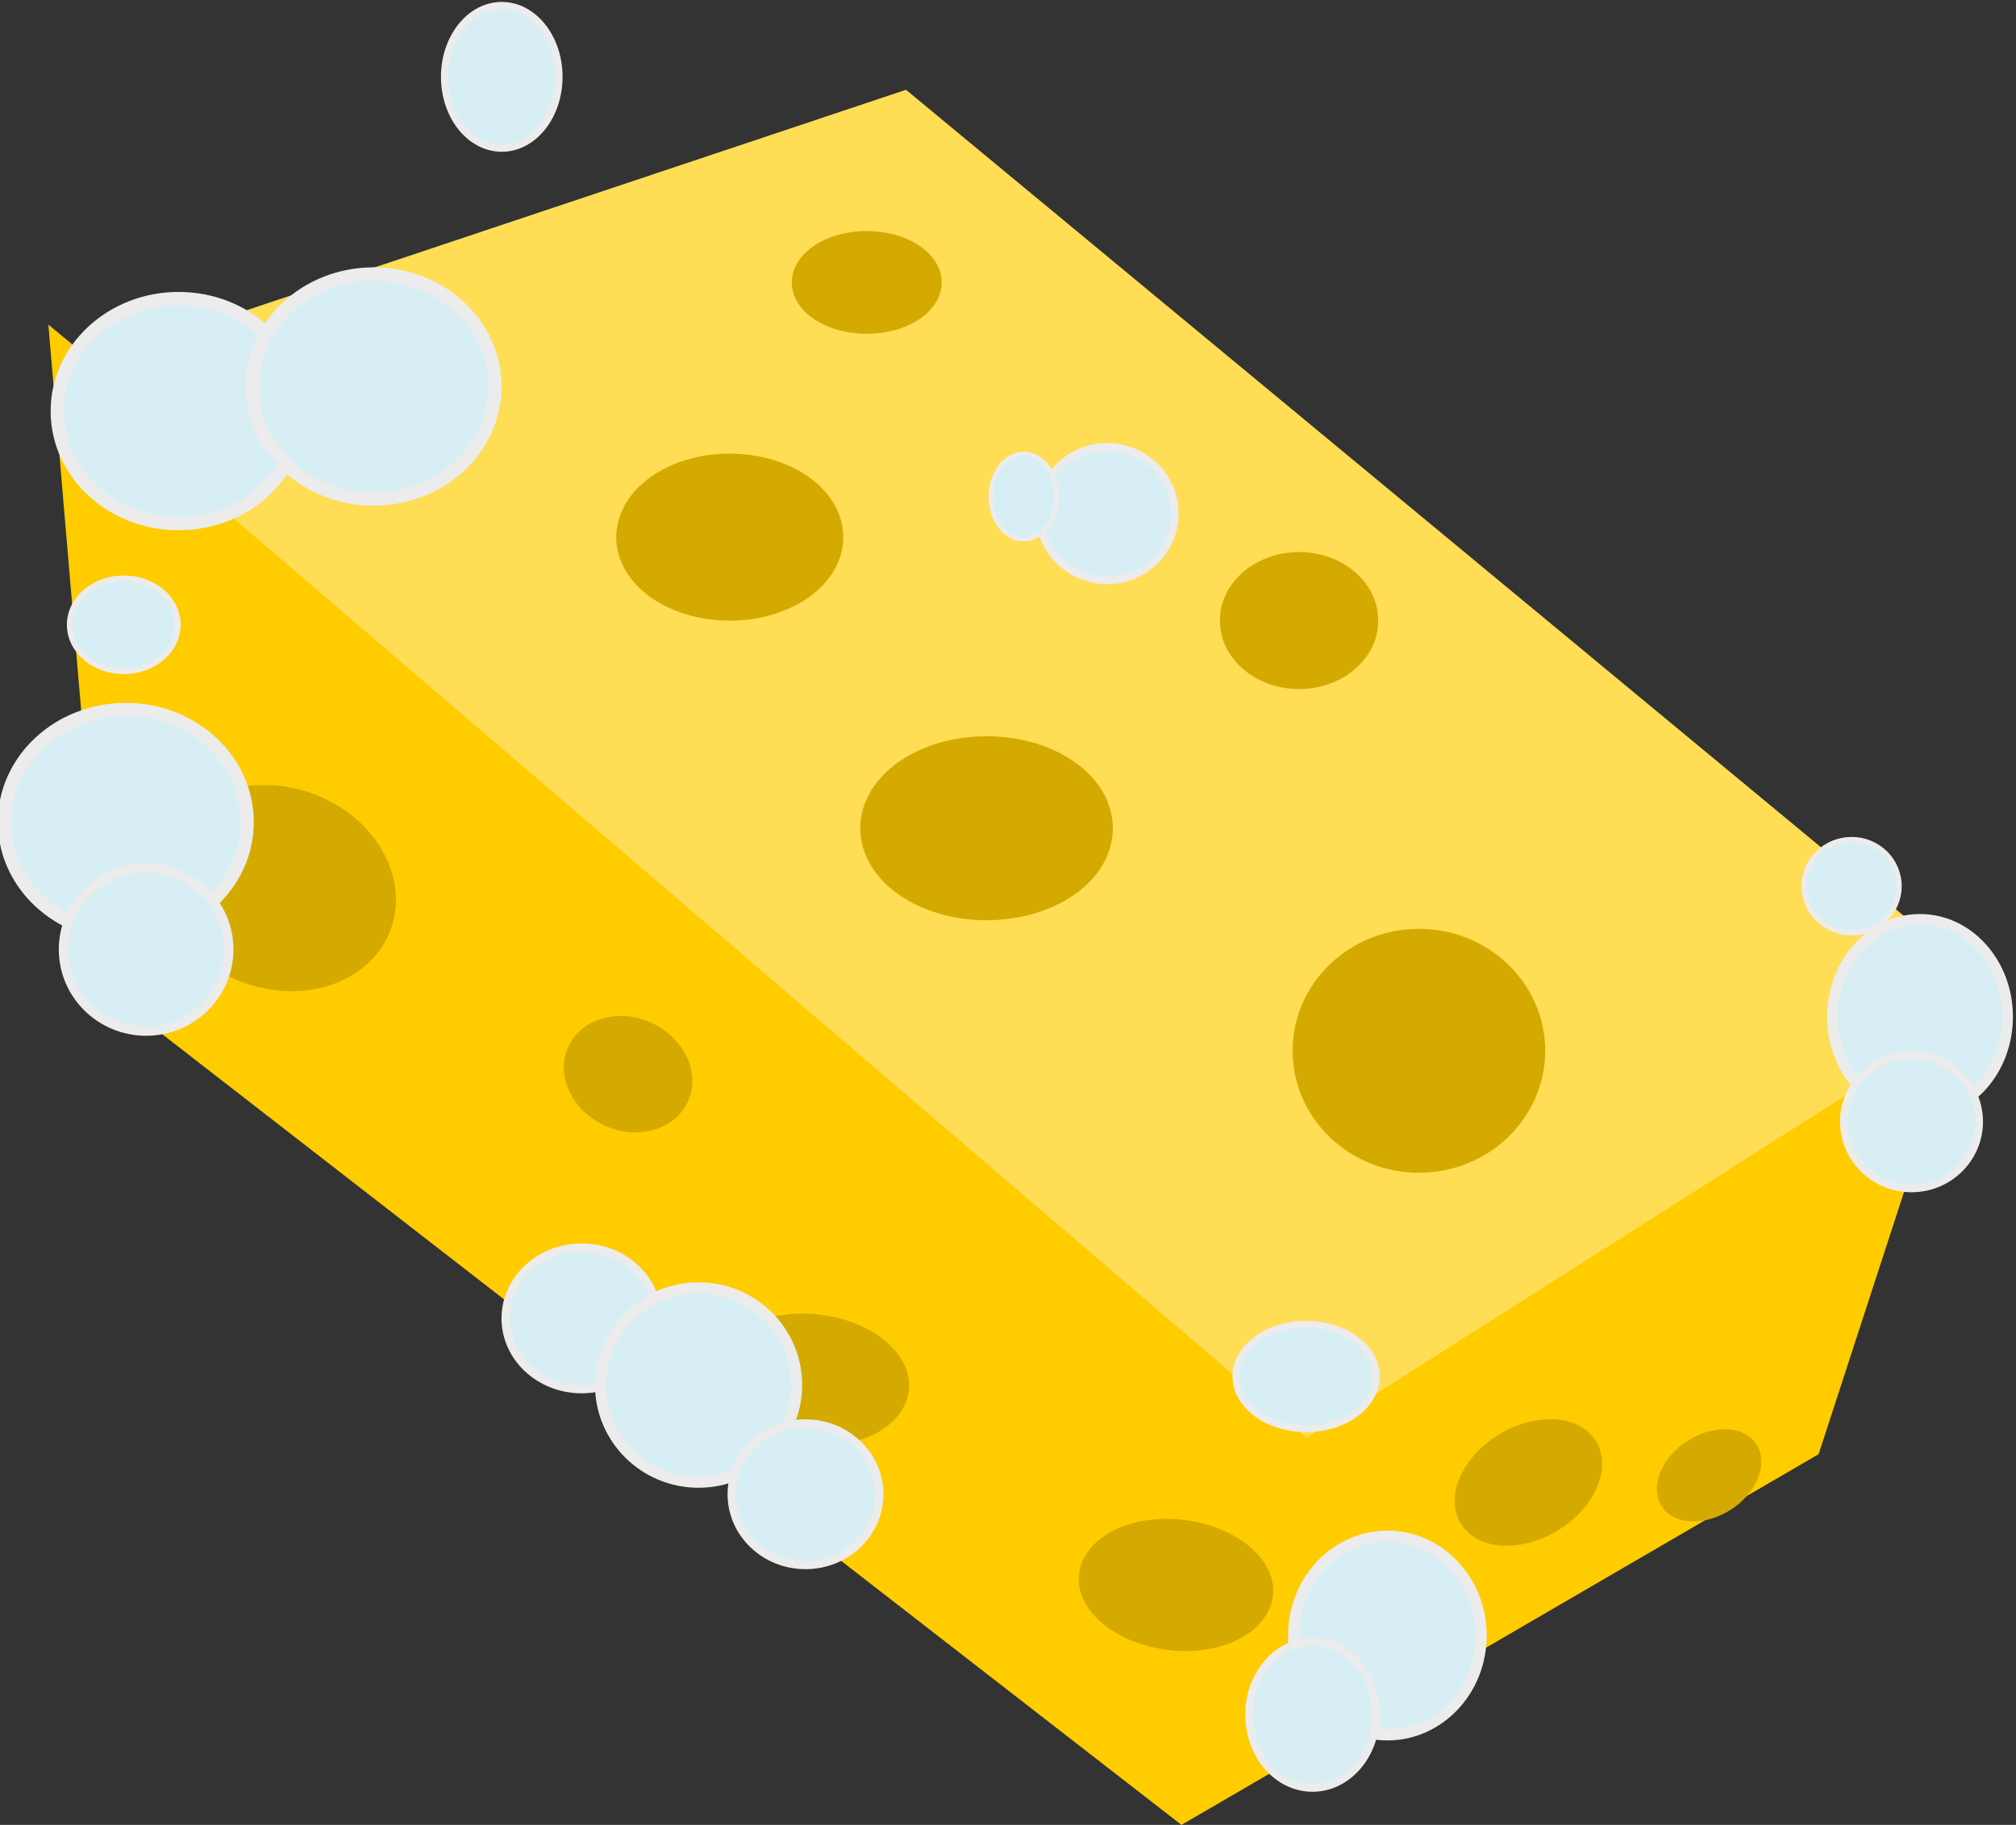 <?xml version="1.0" encoding="UTF-8" standalone="no"?>
<!-- Created with Inkscape (http://www.inkscape.org/) -->

<svg
   width="117.746"
   height="106.579"
   viewBox="0 0 31.154 28.199"
   version="1.1"
   id="svg1"
   inkscape:version="1.4 (86a8ad7, 2024-10-11)"
   sodipodi:docname="GMTK2025.svg"
   xml:space="preserve"
   inkscape:export-filename="Minigames\Cart\MG_Cart_BG.svg"
   inkscape:export-xdpi="96"
   inkscape:export-ydpi="96"
   xmlns:inkscape="http://www.inkscape.org/namespaces/inkscape"
   xmlns:sodipodi="http://sodipodi.sourceforge.net/DTD/sodipodi-0.dtd"
   xmlns="http://www.w3.org/2000/svg"
   xmlns:svg="http://www.w3.org/2000/svg"><rect x="0" y="0" width="31.154" height="28.199" fill="#333333" stroke="none"/><sodipodi:namedview
     id="namedview1"
     pagecolor="#ffffff"
     bordercolor="#000000"
     borderopacity="0.25"
     inkscape:showpageshadow="2"
     inkscape:pageopacity="0.0"
     inkscape:pagecheckerboard="true"
     inkscape:deskcolor="#d1d1d1"
     inkscape:document-units="px"
     inkscape:zoom="1.4142135"
     inkscape:cx="447.24506"
     inkscape:cy="215.31402"
     inkscape:window-width="1920"
     inkscape:window-height="1001"
     inkscape:window-x="-9"
     inkscape:window-y="-9"
     inkscape:window-maximized="1"
     inkscape:current-layer="g232"><inkscape:page
       x="0"
       y="0"
       width="31.154"
       height="28.199"
       id="page2"
       margin="0"
       bleed="0" /></sodipodi:namedview><defs
     id="defs1"><clipPath
       clipPathUnits="userSpaceOnUse"
       id="clipPath20"><rect
         style="display:inline;fill:#cede68;fill-opacity:1;stroke:#cede68;stroke-width:1.058;stroke-linecap:square;stroke-linejoin:miter;stroke-dasharray:none;stroke-opacity:1"
         id="rect21"
         width="219.642"
         height="123.853"
         x="38.914"
         y="19.831"
         inkscape:label="BG"
         inkscape:export-filename="Minigames\Horseshoe\MG_Hshoe_BG.svg"
         inkscape:export-xdpi="96"
         inkscape:export-ydpi="96" /></clipPath></defs><g
     id="layer5"
     inkscape:label="Mini-games"
     clip-path="url(#clipPath20)"
     transform="translate(-79.111,-83.61)"><g
       inkscape:groupmode="layer"
       id="layer8"
       inkscape:label="Washing"><g
         id="g247"
         inkscape:label="Sponge"><path
           style="fill:#ffcc00;fill-opacity:1;stroke:#ffcc00;stroke-width:1.058;stroke-linecap:round;stroke-linejoin:miter;stroke-dasharray:none;stroke-opacity:1"
           d="m 80.492,89.835 0.748,8.793 16.171,12.544 9.363,-5.447 2.027,-6.222 -10.162,5.299 z"
           id="path247"
           sodipodi:nodetypes="ccccccc" /><path
           style="fill:#ffdd55;fill-opacity:1;stroke:#ffdd55;stroke-width:1.058;stroke-linecap:round;stroke-linejoin:miter;stroke-dasharray:none;stroke-opacity:1"
           d="m 81.128,89.561 11.873,-3.969 16.14,13.361 -9.79,6.218 z"
           id="path248"
           sodipodi:nodetypes="ccccc" /><ellipse
           style="fill:#d4aa00;fill-opacity:1;stroke:#d4aa00;stroke-width:0.277;stroke-linecap:round;stroke-linejoin:miter;stroke-dasharray:none;stroke-opacity:1"
           id="path249"
           cx="92.505"
           cy="87.974"
           rx="1.019"
           ry="0.655" /><ellipse
           style="fill:#d4aa00;fill-opacity:1;stroke:#d4aa00;stroke-width:0.435;stroke-linecap:round;stroke-linejoin:miter;stroke-dasharray:none;stroke-opacity:1"
           id="ellipse249"
           cx="90.388"
           cy="91.91"
           rx="1.536"
           ry="1.073" /><ellipse
           style="fill:#d4aa00;fill-opacity:1;stroke:#d4aa00;stroke-width:0.329;stroke-linecap:round;stroke-linejoin:miter;stroke-dasharray:none;stroke-opacity:1"
           id="ellipse250"
           cx="99.186"
           cy="93.199"
           rx="1.059"
           ry="0.894" /><ellipse
           style="fill:#d4aa00;fill-opacity:1;stroke:#d4aa00;stroke-width:0.555;stroke-linecap:round;stroke-linejoin:miter;stroke-dasharray:none;stroke-opacity:1"
           id="ellipse251"
           cx="101.038"
           cy="99.847"
           rx="1.674"
           ry="1.607" /><ellipse
           style="fill:#d4aa00;fill-opacity:1;stroke:#d4aa00;stroke-width:0.481;stroke-linecap:round;stroke-linejoin:miter;stroke-dasharray:none;stroke-opacity:1"
           id="ellipse252"
           cx="94.357"
           cy="96.408"
           rx="1.711"
           ry="1.181" /><ellipse
           style="fill:#d4aa00;fill-opacity:1;stroke:#d4aa00;stroke-width:0.491;stroke-linecap:round;stroke-linejoin:miter;stroke-dasharray:none;stroke-opacity:1"
           id="ellipse253"
           cx="111.758"
           cy="62.778"
           rx="1.607"
           ry="1.309"
           transform="rotate(20.081)" /><ellipse
           style="fill:#d4aa00;fill-opacity:1;stroke:#d4aa00;stroke-width:0.273;stroke-linecap:round;stroke-linejoin:miter;stroke-dasharray:none;stroke-opacity:1"
           id="ellipse254"
           cx="117.074"
           cy="62.192"
           rx="0.879"
           ry="0.737"
           transform="matrix(0.935,0.355,-0.332,0.943,0,0)" /><ellipse
           style="fill:#d4aa00;fill-opacity:1;stroke:#d4aa00;stroke-width:0.359;stroke-linecap:round;stroke-linejoin:miter;stroke-dasharray:none;stroke-opacity:1"
           id="ellipse255"
           cx="130.148"
           cy="77.89"
           rx="1.305"
           ry="0.863"
           transform="matrix(0.964,0.267,-0.434,0.901,0,0)" /><ellipse
           style="fill:#d4aa00;fill-opacity:1;stroke:#d4aa00;stroke-width:0.359;stroke-linecap:round;stroke-linejoin:miter;stroke-dasharray:none;stroke-opacity:1"
           id="ellipse256"
           cx="136.695"
           cy="79.471"
           rx="1.305"
           ry="0.863"
           transform="matrix(0.964,0.267,-0.434,0.901,0,0)" /><ellipse
           style="fill:#d4aa00;fill-opacity:1;stroke:#d4aa00;stroke-width:0.302;stroke-linecap:round;stroke-linejoin:miter;stroke-dasharray:none;stroke-opacity:1"
           id="ellipse257"
           cx="97.396"
           cy="134.642"
           rx="1.036"
           ry="0.767"
           transform="matrix(0.958,-0.286,0.07,0.998,0,0)" /><ellipse
           style="fill:#d4aa00;fill-opacity:1;stroke:#d4aa00;stroke-width:0.217;stroke-linecap:round;stroke-linejoin:miter;stroke-dasharray:none;stroke-opacity:1"
           id="ellipse258"
           cx="100.685"
           cy="136.281"
           rx="0.735"
           ry="0.56"
           transform="matrix(0.956,-0.294,0.068,0.998,0,0)" /><g
           id="g258"
           inkscape:label="Bubbles"
           transform="matrix(0.949,0,0,0.96,4.002,3.539)"><ellipse
             style="fill:#d7eef4;fill-opacity:1;stroke:#ececec;stroke-width:0.216;stroke-linecap:round;stroke-linejoin:miter;stroke-dasharray:none;stroke-opacity:1"
             id="path258"
             cx="82.054"
             cy="90.024"
             rx="1.976"
             ry="1.81" /><ellipse
             style="fill:#d7eef4;fill-opacity:1;stroke:#ececec;stroke-width:0.216;stroke-linecap:round;stroke-linejoin:miter;stroke-dasharray:none;stroke-opacity:1"
             id="ellipse259"
             cx="85.229"
             cy="89.628"
             rx="1.976"
             ry="1.81" /><ellipse
             style="fill:#d7eef4;fill-opacity:1;stroke:#ececec;stroke-width:0.216;stroke-linecap:round;stroke-linejoin:miter;stroke-dasharray:none;stroke-opacity:1"
             id="ellipse260"
             cx="81.194"
             cy="96.639"
             rx="1.976"
             ry="1.81" /><ellipse
             style="fill:#d7eef4;fill-opacity:1;stroke:#ececec;stroke-width:0.152;stroke-linecap:round;stroke-linejoin:miter;stroke-dasharray:none;stroke-opacity:1"
             id="ellipse261"
             cx="81.525"
             cy="98.69"
             rx="1.346"
             ry="1.313" /><ellipse
             style="fill:#d7eef4;fill-opacity:1;stroke:#ececec;stroke-width:0.093;stroke-linecap:round;stroke-linejoin:miter;stroke-dasharray:none;stroke-opacity:1"
             id="ellipse262"
             cx="81.161"
             cy="93.464"
             rx="0.88"
             ry="0.747" /><ellipse
             style="fill:#d7eef4;fill-opacity:1;stroke:#ececec;stroke-width:0.136;stroke-linecap:round;stroke-linejoin:miter;stroke-dasharray:none;stroke-opacity:1"
             id="ellipse263"
             cx="88.616"
             cy="104.628"
             rx="1.236"
             ry="1.138" /><ellipse
             style="fill:#d7eef4;fill-opacity:1;stroke:#ececec;stroke-width:0.181;stroke-linecap:round;stroke-linejoin:miter;stroke-dasharray:none;stroke-opacity:1"
             id="ellipse264"
             cx="90.521"
             cy="105.701"
             rx="1.596"
             ry="1.563" /><ellipse
             style="fill:#d7eef4;fill-opacity:1;stroke:#ececec;stroke-width:0.134;stroke-linecap:round;stroke-linejoin:miter;stroke-dasharray:none;stroke-opacity:1"
             id="ellipse265"
             cx="92.262"
             cy="107.459"
             rx="1.202"
             ry="1.139" /><ellipse
             style="fill:#d7eef4;fill-opacity:1;stroke:#ececec;stroke-width:0.118;stroke-linecap:round;stroke-linejoin:miter;stroke-dasharray:none;stroke-opacity:1"
             id="ellipse266"
             cx="87.316"
             cy="84.644"
             rx="0.931"
             ry="1.147" /><ellipse
             style="fill:#d7eef4;fill-opacity:1;stroke:#ececec;stroke-width:0.112;stroke-linecap:round;stroke-linejoin:miter;stroke-dasharray:none;stroke-opacity:1"
             id="ellipse267"
             cx="100.414"
             cy="105.563"
             rx="1.143"
             ry="0.839" /><ellipse
             style="fill:#d7eef4;fill-opacity:1;stroke:#ececec;stroke-width:0.179;stroke-linecap:round;stroke-linejoin:miter;stroke-dasharray:none;stroke-opacity:1"
             id="ellipse268"
             cx="101.737"
             cy="109.733"
             rx="1.528"
             ry="1.599" /><ellipse
             style="fill:#d7eef4;fill-opacity:1;stroke:#ececec;stroke-width:0.126;stroke-linecap:round;stroke-linejoin:miter;stroke-dasharray:none;stroke-opacity:1"
             id="ellipse269"
             cx="100.518"
             cy="111.008"
             rx="1.032"
             ry="1.177" /><ellipse
             style="fill:#d7eef4;fill-opacity:1;stroke:#ececec;stroke-width:0.171;stroke-linecap:round;stroke-linejoin:miter;stroke-dasharray:none;stroke-opacity:1"
             id="ellipse270"
             cx="110.411"
             cy="99.773"
             rx="1.427"
             ry="1.568" /><ellipse
             style="fill:#d7eef4;fill-opacity:1;stroke:#ececec;stroke-width:0.124;stroke-linecap:round;stroke-linejoin:miter;stroke-dasharray:none;stroke-opacity:1"
             id="ellipse271"
             cx="110.272"
             cy="101.462"
             rx="1.102"
             ry="1.074" /><ellipse
             style="fill:#d7eef4;fill-opacity:1;stroke:#ececec;stroke-width:0.087;stroke-linecap:round;stroke-linejoin:miter;stroke-dasharray:none;stroke-opacity:1"
             id="ellipse272"
             cx="109.297"
             cy="97.671"
             rx="0.772"
             ry="0.749" /><ellipse
             style="fill:#d7eef4;fill-opacity:1;stroke:#ececec;stroke-width:0.124;stroke-linecap:round;stroke-linejoin:miter;stroke-dasharray:none;stroke-opacity:1"
             id="ellipse273"
             cx="97.174"
             cy="91.674"
             rx="1.102"
             ry="1.074" /><ellipse
             style="fill:#d7eef4;fill-opacity:1;stroke:#ececec;stroke-width:0.07;stroke-linecap:round;stroke-linejoin:miter;stroke-dasharray:none;stroke-opacity:1"
             id="ellipse274"
             cx="95.815"
             cy="91.399"
             rx="0.537"
             ry="0.688" /></g></g></g></g></svg>
